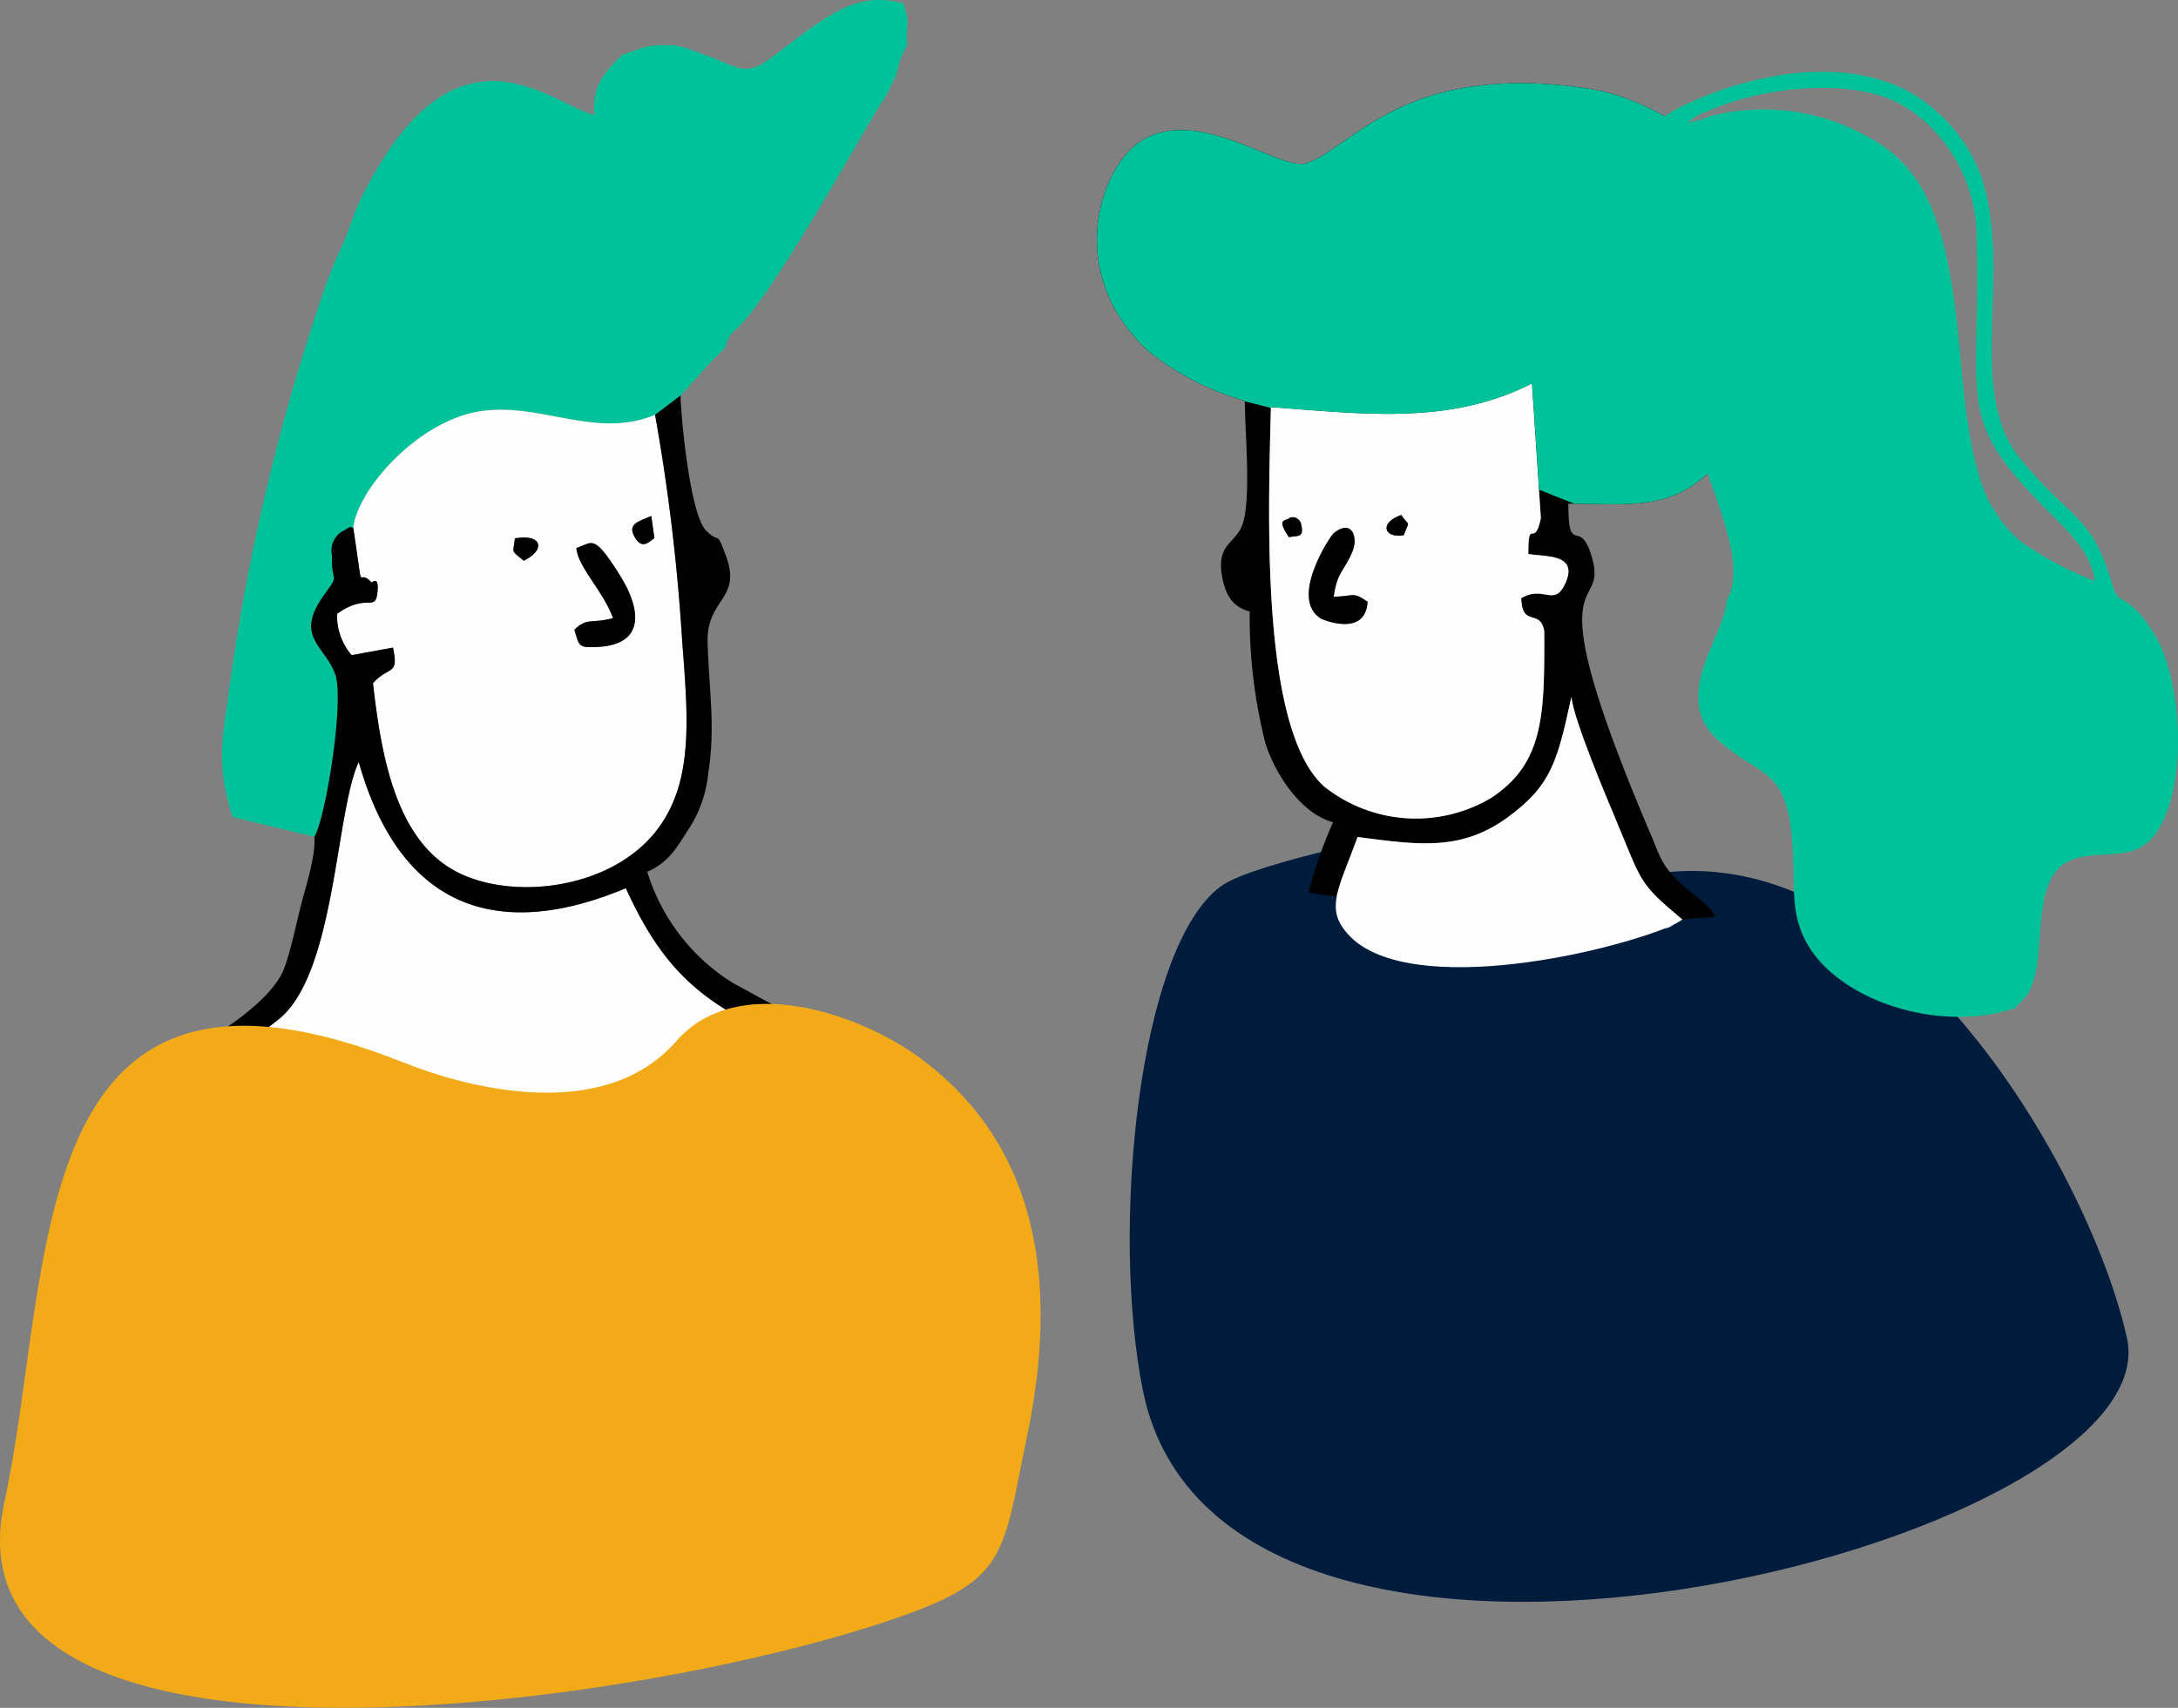 <svg xmlns="http://www.w3.org/2000/svg" xmlns:xlink="http://www.w3.org/1999/xlink" width="183.588" height="143.991" viewBox="0 0 183.588 143.991">
  <rect x="0" y="0" width="183.588" height="143.991" fill="#808080" stroke="none"/>
  <defs>
    <clipPath id="clip-path">
      <path id="Path_5" data-name="Path 5" d="M263.273,152.1l-5.685-2.274L236.906,144.2l-.885-.84-2.123-.531-8.36,1.9-8.881-15.869,12.254-14.781,37.773.758s8.969,5.685,8.969,6.064,4.043,14.275,3.916,14.907-2.653,7.019-2.653,7.019l-2.906,8.267-6.19,1.642Z" fill="#fff"/>
    </clipPath>
  </defs>
  <g id="Group_1" data-name="Group 1" transform="translate(-129 -109)">
    <path id="Path_2683" data-name="Path 2683" d="M2695.59,2623.91c-3.091-14.226-21.447-47.134-45-37.749-3.778,1.5-12.147,3.77-16.6-1.315-.752-.859-4.519,2.15-5.5,1.791-1.853-.681,1.224-4.247-.828-3.733-2.349.588-6.934,1.792-8.426,2.873-6.991,5.068-9.333,29-6.59,42.554,6.733,33.259,86.7,12.852,82.944-4.421Z" transform="translate(-2387.302 -2402.07)" fill="#001c3d" fill-rule="evenodd"/>
    <g id="Group_5479" data-name="Group 5479" transform="translate(142.602 108.989)">
      <path id="Path_2684" data-name="Path 2684" d="M521.182,684.6c.925-1.437,2.554-11.429,1.76-13.675-.869-2.461-3.489-3.153-.957-6.683,1.439-2.006.586-.815.684-3.359a1.857,1.857,0,0,1,1.02-2.1c.77-.478.372-.229.77-.236.463-3.388,5.454-8.875,10.474-9.776,5.154-.925,9.882,2.368,14.97.263l2.152-1.628c1.156-1.269,2.537-2.9,3.729-4,.338-1.163.474-1.126,1.4-2.03,3.692-4.1,11.089-17.82,12.248-19.35l.264-.541.264-.542.263-.541.389-1.486.264-.542.264-.541c-.189-1.819.376-1.368-.306-3.5-4.118-1.086-6.454,1.069-11.2,4.629-2.139,1.6-2.74.726-5.07-.112-2.445-.88-2.769-1.223-5.448-.861l-2.01.7c-1.518,1.547-2.56,2.625-2.306,5.071-3.852-1.016-11.711-8.917-19.61,6.865-.857,1.712-1.009,2.795-1.821,4.473a38.415,38.415,0,0,0-1.646,4.224,176.873,176.873,0,0,0-7.713,32.759c-.473,3.574-1.215,6.491.293,10.863l6.88,1.656Z" transform="translate(-508.285 -614.04)" fill="#00c29a" fill-rule="evenodd"/>
      <path id="Path_2685" data-name="Path 2685" d="M799.373,1573.34c1.366-.413,1.407-1.33,3.708,2.372,1.665,2.678,2.206,5.748-1.872,5.973-1.636.09-1.59-.013-2.007-1.444,1.086-1.073,1.452-.48,3.257-.988C801.653,1576.993,799.459,1574.9,799.373,1573.34Zm4.965-.827c-.745-1.2.238-1.38,1.346-1.872l.263,1.866c-.461.343-1.011.963-1.609,0Zm-9.4,1.905c-1.176-.932-.869-.629-.756-1.885,2.306-.413,2.631.967.76,1.887Zm-14.378-2.786c.962,6.333.236,3.191,1.545,4.628.013.015.683-.68.483.919-.194,1.558-.937-.051-3.393,1.726a5.091,5.091,0,0,0,1.232,3.48l3.482-.639c.519,2.408-.33,1.491-1.684,3,.715,6.39,2.013,13.281,7.042,15.9,4.666,2.43,12.854,1.512,16.756-3.35,3.352-4.177,2.727-9.851,2.248-16.334A166.259,166.259,0,0,0,806,1562.121c-5.088,2.105-9.816-1.188-14.97-.263-5.02.9-10.011,6.388-10.474,9.776Z" transform="translate(-764.391 -1527.133)" fill="#fefefe" fill-rule="evenodd"/>
      <path id="Path_2686" data-name="Path 2686" d="M452.83,2402.72c.866.715,4.569,1.958,6.05,2.5,2.05.756,4.055,1.542,6.26,2.283l15.654,5.719c3.371,1.377,3.707-.06,9.98-3.835,2.34-1.408,4.5-2.7,6.788-4.1,1.123-.687,2.276-1.394,3.408-2.059.525-.308,1.431-.779,1.842-1.048l1.5-1.413c-7.417-3.551-11.4-5.282-15.239-13.763-11.05,4.625-19.09,1.489-22.517-10.642-1.95,4.173-1.95,17.7-6.665,21.631A49.6,49.6,0,0,1,452.83,2402.72Z" transform="translate(-449.922 -2312.109)" fill="#fefefe" fill-rule="evenodd"/>
      <path id="Path_2687" data-name="Path 2687" d="M414.688,1530.46a166.278,166.278,0,0,1,2.269,18.841c.478,6.483,1.1,12.158-2.248,16.334-3.9,4.862-12.09,5.78-16.756,3.35-5.029-2.62-6.327-9.511-7.042-15.9,1.354-1.506,2.2-.59,1.684-3l-3.482.639a5.088,5.088,0,0,1-1.232-3.48c2.455-1.777,3.2-.168,3.393-1.726.2-1.6-.47-.9-.483-.919-1.308-1.437-.583,1.7-1.545-4.628-.4.008,0-.241-.77.236a1.856,1.856,0,0,0-1.02,2.1c-.1,2.544.754,1.354-.684,3.359-2.532,3.53.088,4.223.957,6.683.793,2.247-.835,12.238-1.76,13.676.12,1.533-.653,3.968-1.065,5.53-.486,1.842-.876,3.979-1.507,5.632-1.065,2.786-6.408,6.381-10.325,7.732,1,1.083,1.358.906,2.909,1.163a49.6,49.6,0,0,0,7.059-4.72c4.714-3.929,4.715-17.458,6.665-21.631,3.427,12.131,11.467,15.267,22.517,10.642,3.843,8.481,7.822,10.212,15.239,13.763l2.75-.889-9.012-4.911a16.891,16.891,0,0,1-7.173-9.349c1.9-.837,2.546-2.156,3.52-3.646a10.361,10.361,0,0,0,1.609-4.577c.637-3.99.087-6.883-.042-11.075-.117-3.792,2.907-3.612,1.55-7.325-.861-2.356-.489-.92-1.689-2.159-1.455-1.5-2.2-10.793-2.132-11.379l-2.152,1.628Z" transform="translate(-373.07 -1495.474)" fill-rule="evenodd"/>
      <path id="Path_2688" data-name="Path 2688" d="M1331.63,1872.77c-2.3-3.7-2.341-2.784-3.708-2.372.081,1.559,2.28,3.653,3.086,5.913-1.8.508-2.171-.085-3.257.988.417,1.43.37,1.534,2.007,1.444C1333.836,1878.518,1333.294,1875.443,1331.63,1872.77Z" transform="translate(-1292.939 -1824.189)" fill-rule="evenodd"/>
      <path id="Path_2689" data-name="Path 2689" d="M1463.35,1809.07l-.263-1.866c-1.107.492-2.091.675-1.346,1.872C1462.33,1810.03,1462.89,1809.41,1463.35,1809.07Z" transform="translate(-1421.79 -1763.693)" fill-rule="evenodd"/>
      <path id="Path_2690" data-name="Path 2690" d="M1187.74,1859.01c1.871-.916,1.546-2.3-.756-1.884C1186.87,1858.38,1186.56,1858.07,1187.74,1859.01Z" transform="translate(-1157.187 -1811.723)" fill-rule="evenodd"/>
    </g>
    <path id="Path_2691" data-name="Path 2691" d="M2572.66,832.123c-6.972,3.519-14.082,2.571-22,1.991-.214,8.775-.928,27.219,4.517,32.008a12.43,12.43,0,0,0,14,.965c4.545-2.953,4.541-7.113,4.522-14.092-.33-1.918-1.881-.269-1.941-2.773,1.873-1.135,2.784.792,3.711-1.244,1.159-2.541-1.709-2.226-3.112-2.485,0-3.245.5-.338,1.059-3.039l-.749-11.332Zm19.6-8.88c1.207,5.18-.733,11.176-3,14.359-3.9,5.478-7.773,4.65-13.532,4.65,0,4.5.932,1.156,1.918,4.3,1.717,5.467-5.283-.613,4.99,23.5.822,1.929.9,2.552,2.268,3.931,1.19,1.2,2.508,1.836,3.221,3.089l-2.783.247c-3.731-3.117-3.39-3.106-5.635-8.47-.884-2.115-3.5-8.319-3.728-10.293-1.165,5.364-1.679,7.42-5.273,10.075-4,2.954-7.574,2.4-12.746,1.728l-1.807,5.059-2.325-.383a37.144,37.144,0,0,1,2.064-5.925c-2.733-.73-4.915-4.124-5.708-6.688a43.428,43.428,0,0,1-1.317-11.08c-1.44-.385-2.065-1.381-2.344-3.058-.4-2.435.884-2.634,1.576-3.908.992-1.827.355-8.168.355-10.8a23.212,23.212,0,0,1-8.169-4.228c-6.9-6.453-4.136-14.872-1.012-17.349,4.732-3.75,12.085,2.227,14.33,1.558,3.754-1.12,8.088-8.613,23.668-6.32,4.691.69,7.469,3.149,9.2,3.611l5.785,12.4Z" transform="translate(-2314.527 -690.784)" fill-rule="evenodd"/>
    <path id="Path_2692" data-name="Path 2692" d="M2942,1519.62c-1.314-.89-1.089-.444-2.856-.42.31-2.152.9-2.161,1.577-3.8.525-1.267-.072-2.76-1.564-1.57-.3.237-3.824,5.558-1.066,7.228.1.061,3.75,1.6,3.909-1.44Zm-6.539-7.093c-.267.341-1.247-.05-.082,1.653.739-.158,1.293.073,1.038-1.047a.744.744,0,0,0-.956-.606Zm9.383-.217c-1.825.615-1.544,1.971.206,1.708.49-1.308.53-.668-.21-1.708Zm11.764.249c-.556,2.7-1.061-.206-1.058,3.039,1.4.259,4.27-.055,3.112,2.485-.928,2.036-1.838.109-3.712,1.244.061,2.5,1.611.855,1.942,2.772.019,6.98.024,11.14-4.522,14.092a12.429,12.429,0,0,1-14-.965c-5.444-4.788-4.731-23.232-4.517-32.007,7.924.58,15.033,1.527,22-1.992l.749,11.332Z" transform="translate(-2697.726 -1359.891)" fill="#fefefe" fill-rule="evenodd"/>
    <path id="Path_2693" data-name="Path 2693" d="M3117.05,2244.91l-.588.352c-2.272,1.078.9-.307-.6.285-6.924,2.762-24.033,6.11-27.653-.3-1-1.766.149-3.715,1.462-7.3,5.173.676,8.749,1.228,12.747-1.727,3.594-2.656,4.109-4.713,5.273-10.077.223,1.975,2.843,8.18,3.728,10.293,2.245,5.364,1.9,5.354,5.634,8.471Z" transform="translate(-2846.236 -2058.378)" fill="#fefefe" fill-rule="evenodd"/>
    <path id="Path_2694" data-name="Path 2694" d="M3027.45,1840.79c1.766-.024,1.541-.47,2.855.42-.158,3.04-3.808,1.5-3.909,1.44-2.758-1.669.77-6.99,1.066-7.228,1.492-1.19,2.09.3,1.564,1.57-.678,1.636-1.268,1.646-1.577,3.8Z" transform="translate(-2786.032 -1681.48)" fill-rule="evenodd"/>
    <path id="Path_2695" data-name="Path 2695" d="M3206.58,1806.87c-1.75.263-2.031-1.094-.206-1.708C3207.12,1806.2,3207.07,1805.56,3206.58,1806.87Z" transform="translate(-2959.261 -1652.739)" fill-rule="evenodd"/>
    <path id="Path_2696" data-name="Path 2696" d="M2964.95,1812.34c-1.164-1.7-.184-1.312.083-1.652a.743.743,0,0,1,.956.606c.255,1.12-.3.888-1.038,1.047Z" transform="translate(-2727.303 -1658.045)" fill-rule="evenodd"/>
    <path id="Path_2697" data-name="Path 2697" d="M3759.68,794.663l-3.241-6.945a11.682,11.682,0,0,1,4.7-4.325c6.211-3.071,15.877-4.907,21.632.444a13.286,13.286,0,0,1,3.676,5.353c2.777,8.245-1.422,18.136,3.376,23.94,4.26,5.153,6.023,4.684,7.71,10.577.452,1.576.913.866,2.251,2.379a12.018,12.018,0,0,1,1.826,2.8c2.314,5.132,2.1,16.044-2.486,17.259-2.561.677-5.419-.344-6.821,2.438-1.076,2.136-.73,5.779-1.288,7.972-.46,1.812-.742,1.736-1.708,2.838-6.583,2.143-14.809-.749-17.468-5.372-1.284-2.232-1.134-4.037-1.208-6.811-.219-8.2-2.309-7-6.09-10.2-1.781-1.506-2.347-3.153-1.6-6,.456-1.737,2.078-4.619,2.061-6.031,2.449-3.879-3.719-13.187-2.889-17,.839-3.853,4.657-9.362,1.09-11.529-1.167-.709-2.356-1.179-3.526-1.8Zm2.083-9.955a7.07,7.07,0,0,0,1.8-.514,17.91,17.91,0,0,1,13.4,1.747c4.325,2.309,5.909,6.227,6.922,11.828.967,5.343.9,11.58,2.326,16.425a11.241,11.241,0,0,0,3.623,5.869,29.883,29.883,0,0,0,6.187,3.3c-.2-2.377-2.5-4.468-3.878-5.846-8.071-8.071-5.666-8.887-6.069-23.562-.15-5.472-3.954-10.253-8.156-11.521-4.321-1.3-10.408-.5-14.549,1.332-.2.087-.579.234-.8.353a3.8,3.8,0,0,0-.806.583Z" transform="translate(-3490.467 -665.38)" fill="#00c29a" fill-rule="evenodd"/>
    <path id="Path_2698" data-name="Path 2698" d="M.374,2977.52c4.27-19.651,1.17-50.042,33.712-37.078,5.218,2.079,16.777,5.207,22.924-1.816,5.249-6,15.562-2.206,20.377,1.285,11.76,8.526,11.252,22.171,9.189,32.05-2.216,10.612-1.5,12.271-12.914,15.928C50.343,2995.36-5,3002.28.374,2977.52Z" transform="translate(128.991 -2741.836)" fill="#f2aa18" fill-rule="evenodd"/>
    <g id="Mask_Group_1" data-name="Mask Group 1" clip-path="url(#clip-path)">
      <path id="Path_2691-2" data-name="Path 2691" d="M2572.66,832.123c-6.972,3.519-14.082,2.571-22,1.991-.214,8.775-.928,27.219,4.517,32.008a12.43,12.43,0,0,0,14,.965c4.545-2.953,4.541-7.113,4.522-14.092-.33-1.918-1.881-.269-1.941-2.773,1.873-1.135,2.784.792,3.711-1.244,1.159-2.541-1.709-2.226-3.112-2.485,0-3.245.5-.338,1.059-3.039l-.749-11.332Zm19.6-8.88c1.207,5.18-.733,11.176-3,14.359-3.9,5.478-7.773,4.65-13.532,4.65,0,4.5.932,1.156,1.918,4.3,1.717,5.467-5.283-.613,4.99,23.5.822,1.929.9,2.552,2.268,3.931,1.19,1.2,2.508,1.836,3.221,3.089l-2.783.247c-3.731-3.117-3.39-3.106-5.635-8.47-.884-2.115-3.5-8.319-3.728-10.293-1.165,5.364-1.679,7.42-5.273,10.075-4,2.954-7.574,2.4-12.746,1.728l-1.807,5.059-2.325-.383a37.144,37.144,0,0,1,2.064-5.925c-2.733-.73-4.915-4.124-5.708-6.688a43.428,43.428,0,0,1-1.317-11.08c-1.44-.385-2.065-1.381-2.344-3.058-.4-2.435.884-2.634,1.576-3.908.992-1.827.355-8.168.355-10.8a23.212,23.212,0,0,1-8.169-4.228c-6.9-6.453-4.136-14.872-1.012-17.349,4.732-3.75,12.085,2.227,14.33,1.558,3.754-1.12,8.088-8.613,23.668-6.32,4.691.69,7.469,3.149,9.2,3.611l5.785,12.4Z" transform="translate(-2314.527 -690.784)" fill="#00c29a" fill-rule="evenodd"/>
    </g>
  </g>
</svg>
